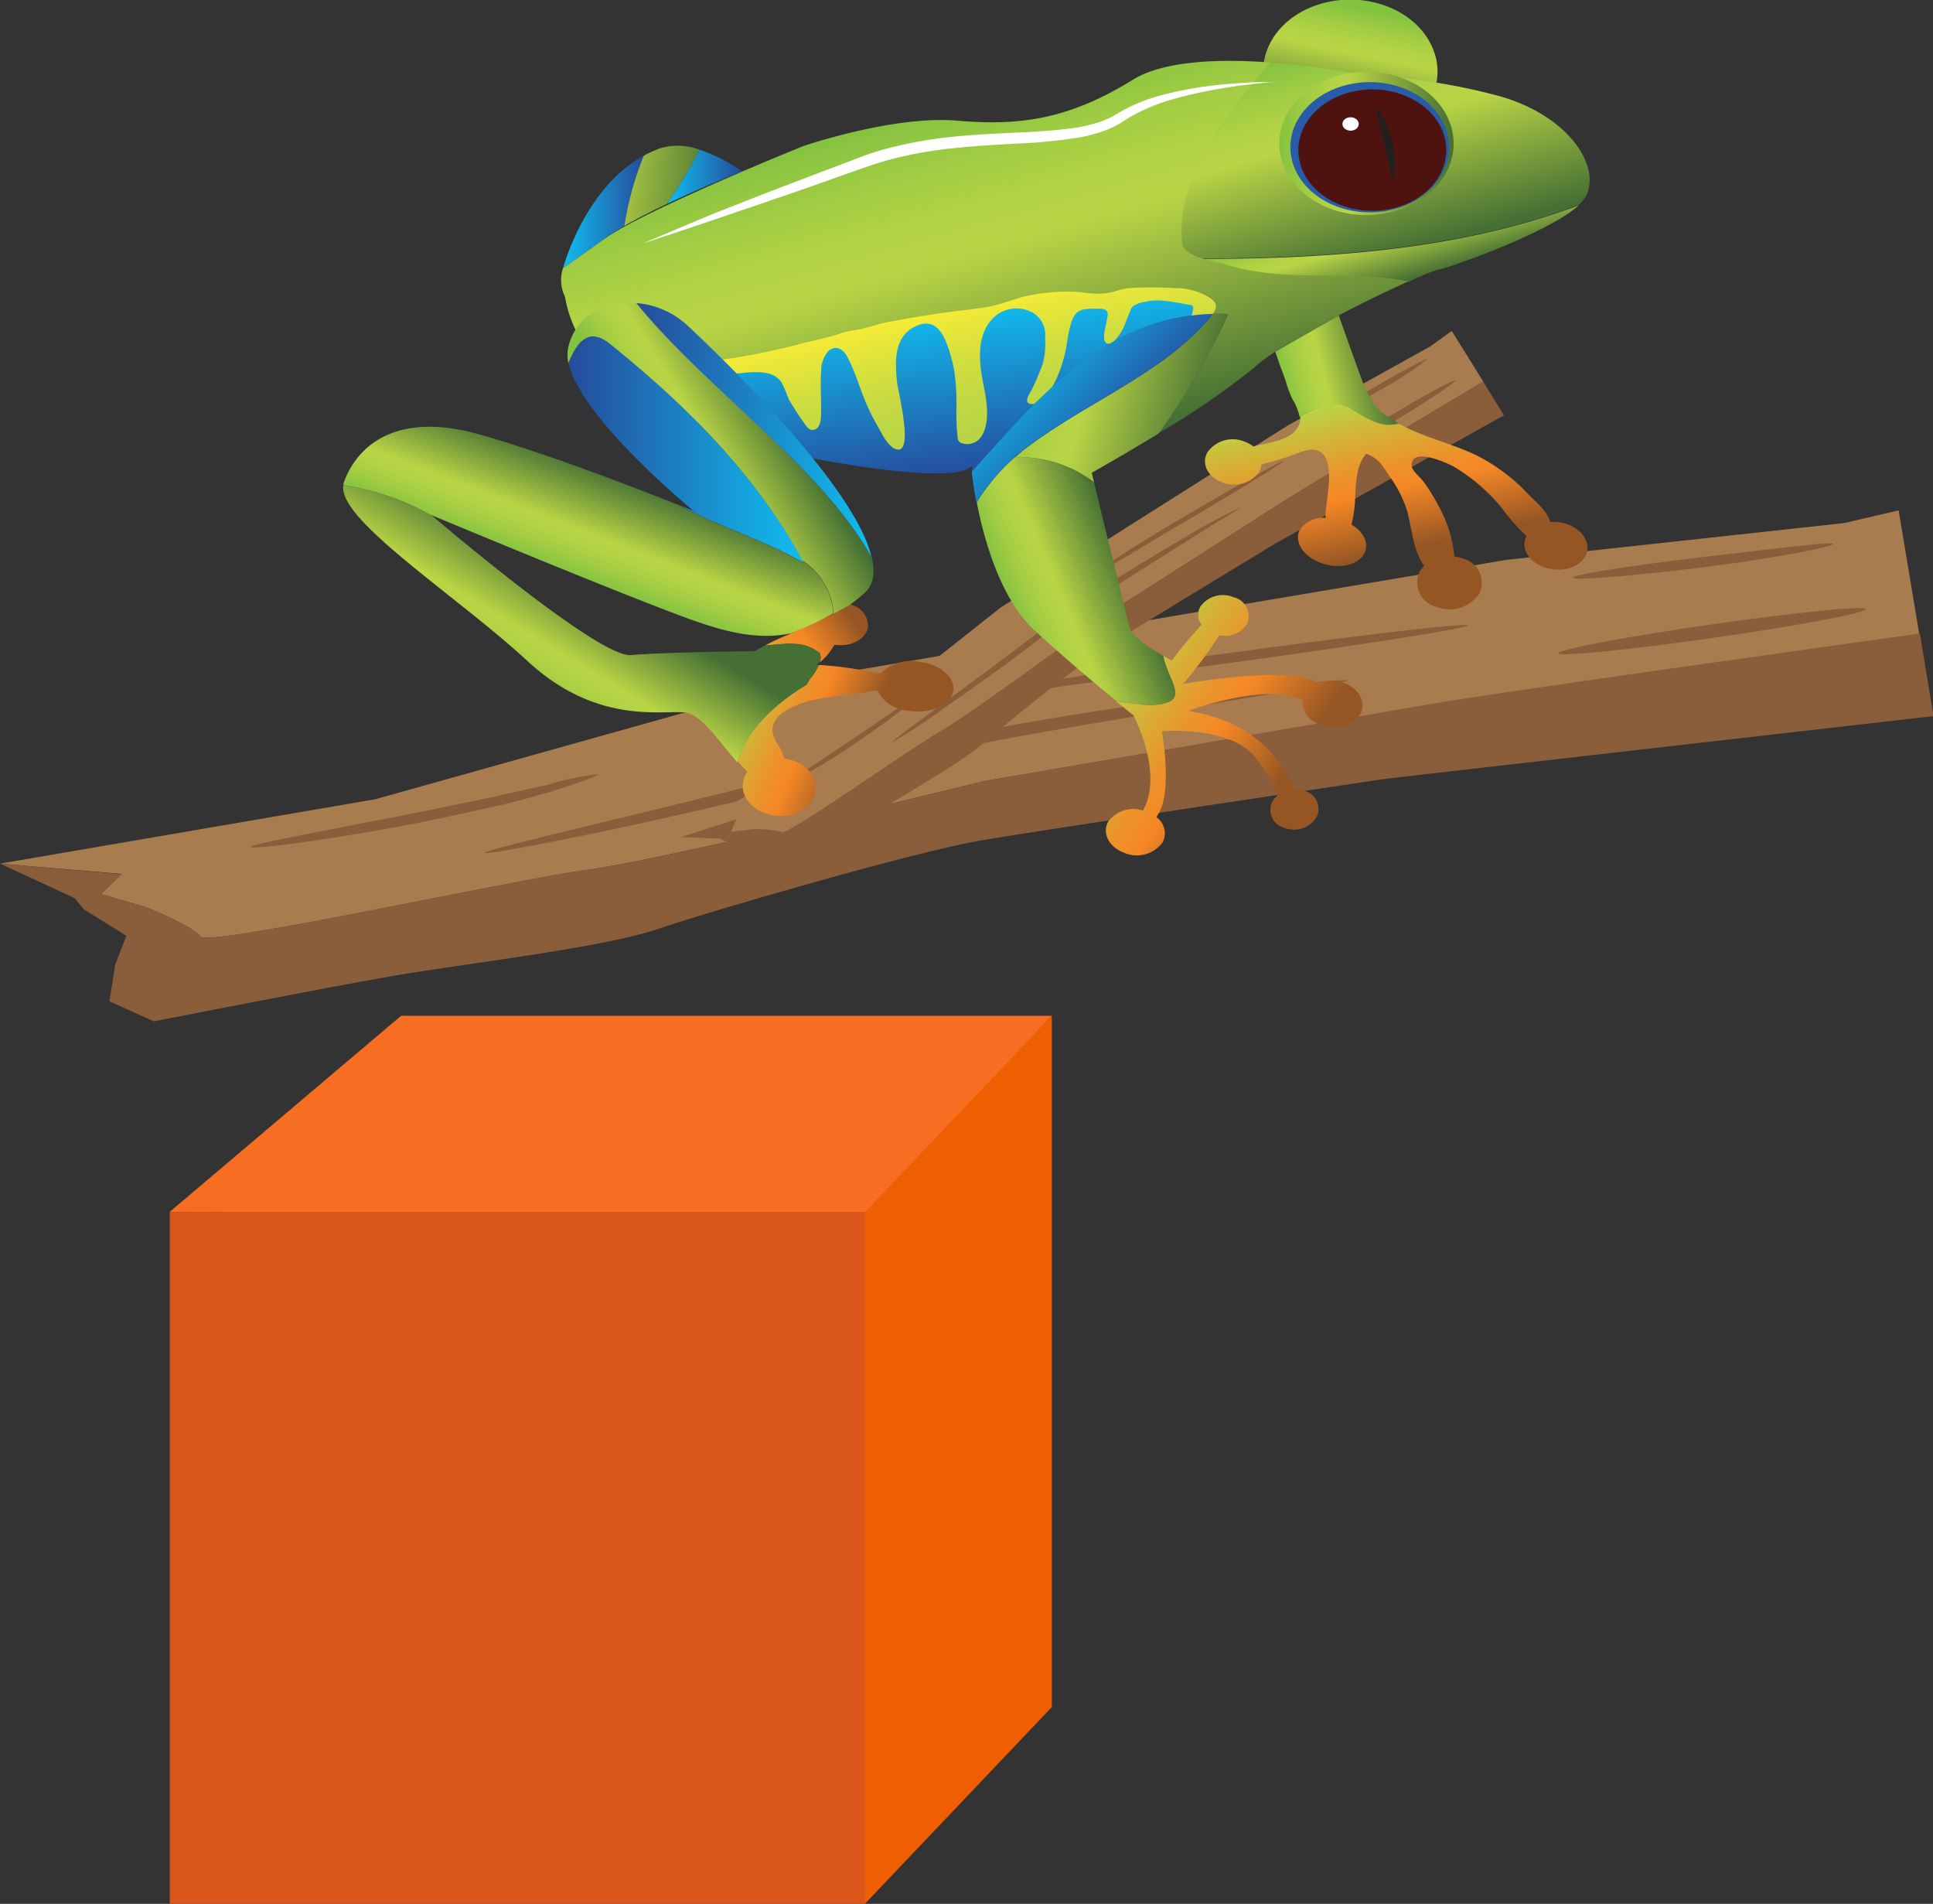 <svg id="Layer_1" data-name="Layer 1" xmlns="http://www.w3.org/2000/svg" xmlns:xlink="http://www.w3.org/1999/xlink" viewBox="0 0 187.29 184.43"><rect x="0" y="0" width="187.29" height="184.43" fill="#333333" stroke="none"/><defs><style>.cls-1{fill:#a87c4f;}.cls-2{fill:#8a5d3b;}.cls-3{fill:url(#linear-gradient);}.cls-4{fill:url(#linear-gradient-2);}.cls-5{fill:url(#linear-gradient-3);}.cls-6{fill:url(#linear-gradient-4);}.cls-7{fill:url(#linear-gradient-5);}.cls-8{fill:url(#linear-gradient-6);}.cls-9{fill:url(#linear-gradient-7);}.cls-10{fill:url(#linear-gradient-8);}.cls-11{fill:url(#linear-gradient-9);}.cls-12{fill:url(#linear-gradient-10);}.cls-13{fill:url(#linear-gradient-11);}.cls-14{fill:url(#linear-gradient-12);}.cls-15{fill:url(#linear-gradient-13);}.cls-16{fill:url(#linear-gradient-14);}.cls-17{fill:url(#linear-gradient-15);}.cls-18{fill:url(#linear-gradient-16);}.cls-19{fill:url(#linear-gradient-17);}.cls-20{fill:url(#radial-gradient);}.cls-21{fill:url(#radial-gradient-2);}.cls-22{fill:url(#linear-gradient-18);}.cls-23{fill:url(#linear-gradient-19);}.cls-24{fill:url(#linear-gradient-20);}.cls-25{fill:url(#linear-gradient-21);}.cls-26{fill:url(#linear-gradient-22);}.cls-27{fill:url(#linear-gradient-23);}.cls-28{fill:#221f1f;}.cls-29{fill:#fff;}.cls-30{fill:#ef5e00;}.cls-31{fill:#f76d21;}.cls-32{fill:#db561b;}</style><linearGradient id="linear-gradient" x1="-547.36" y1="0.91" x2="-545.18" y2="11.61" gradientTransform="matrix(-1, 0, 0, 1, -415.29, 0)" gradientUnits="userSpaceOnUse"><stop offset="0" stop-color="#84c241"/><stop offset="0.02" stop-color="#89c441"/><stop offset="0.17" stop-color="#a3cd43"/><stop offset="0.3" stop-color="#b3d345"/><stop offset="0.4" stop-color="#b9d545"/><stop offset="1" stop-color="#456f34"/></linearGradient><linearGradient id="linear-gradient-2" x1="-549.41" y1="35.46" x2="-539.81" y2="37.85" gradientTransform="matrix(-1, 0, 0, 1, -415.29, 0)" gradientUnits="userSpaceOnUse"><stop offset="0" stop-color="#456f34"/><stop offset="0.6" stop-color="#b9d545"/><stop offset="0.7" stop-color="#b3d345"/><stop offset="0.83" stop-color="#a3cd43"/><stop offset="0.98" stop-color="#89c441"/><stop offset="1" stop-color="#84c241"/></linearGradient><linearGradient id="linear-gradient-3" x1="-548.17" y1="38.27" x2="-551.51" y2="53.21" gradientTransform="matrix(-1, 0, 0, 1, -415.29, 0)" gradientUnits="userSpaceOnUse"><stop offset="0" stop-color="#b9d545"/><stop offset="0.24" stop-color="#d5b136"/><stop offset="0.47" stop-color="#ec922a"/><stop offset="0.61" stop-color="#f58725"/><stop offset="1" stop-color="#965624"/></linearGradient><linearGradient id="linear-gradient-4" x1="-487.19" y1="17.13" x2="-479.89" y2="17.13" gradientTransform="matrix(-1, 0, 0, 1, -415.29, 0)" gradientUnits="userSpaceOnUse"><stop offset="0" stop-color="#264b9b"/><stop offset="1" stop-color="#10bef0"/></linearGradient><linearGradient id="linear-gradient-5" x1="-477.68" y1="20.53" x2="-469.85" y2="20.53" xlink:href="#linear-gradient-4"/><linearGradient id="linear-gradient-6" x1="-485.17" y1="18.68" x2="-466.45" y2="16.76" xlink:href="#linear-gradient-2"/><linearGradient id="linear-gradient-7" x1="-551.36" y1="27.24" x2="-549.33" y2="20.08" xlink:href="#linear-gradient-2"/><linearGradient id="linear-gradient-8" x1="-550.77" y1="24.54" x2="-545.02" y2="4.23" xlink:href="#linear-gradient-2"/><linearGradient id="linear-gradient-9" x1="-515.56" y1="44.57" x2="-505.93" y2="10.58" xlink:href="#linear-gradient-2"/><linearGradient id="linear-gradient-10" x1="-505.23" y1="46.52" x2="-503.42" y2="30.09" xlink:href="#linear-gradient-4"/><linearGradient id="linear-gradient-11" x1="-8539.49" y1="43.57" x2="-8516.67" y2="43.57" gradientTransform="translate(8594.57)" xlink:href="#linear-gradient-4"/><linearGradient id="linear-gradient-12" x1="-486.43" y1="67.01" x2="-498.81" y2="72.18" xlink:href="#linear-gradient-3"/><linearGradient id="linear-gradient-13" x1="-487.46" y1="66.77" x2="-497.71" y2="59.67" xlink:href="#linear-gradient-3"/><linearGradient id="linear-gradient-14" x1="-491.37" y1="40.64" x2="-480.54" y2="47.25" xlink:href="#linear-gradient-2"/><linearGradient id="linear-gradient-15" x1="-471.59" y1="55.77" x2="-465.12" y2="66.48" xlink:href="#linear-gradient-2"/><linearGradient id="linear-gradient-16" x1="-475.11" y1="45.94" x2="-471.27" y2="55.85" xlink:href="#linear-gradient-2"/><linearGradient id="linear-gradient-17" x1="-8470.62" y1="13.89" x2="-8453.71" y2="13.89" gradientTransform="translate(8594.57)" xlink:href="#linear-gradient"/><radialGradient id="radial-gradient" cx="-8538.51" cy="13.14" r="7.12" gradientTransform="translate(10614.9 -0.77) scale(1.23 1.01)" gradientUnits="userSpaceOnUse"><stop offset="0" stop-color="#3066af"/><stop offset="0.71" stop-color="#2b60ab"/><stop offset="1" stop-color="#285ca8"/></radialGradient><radialGradient id="radial-gradient-2" cx="-8538.35" cy="13.52" r="6.63" gradientTransform="translate(10614.9 -0.77) scale(1.23 1.01)" gradientUnits="userSpaceOnUse"><stop offset="0" stop-color="#ed4523"/><stop offset="0.13" stop-color="#e74322"/><stop offset="0.3" stop-color="#d73e20"/><stop offset="0.49" stop-color="#bb351d"/><stop offset="0.69" stop-color="#952918"/><stop offset="0.91" stop-color="#651912"/><stop offset="1" stop-color="#4e120f"/></radialGradient><linearGradient id="linear-gradient-18" x1="-507.76" y1="29.2" x2="-510.54" y2="41.88" gradientTransform="matrix(-1, 0, 0, 1, -415.29, 0)" gradientUnits="userSpaceOnUse"><stop offset="0" stop-color="#fbed34"/><stop offset="0.17" stop-color="#e9e739"/><stop offset="0.49" stop-color="#cfdd3f"/><stop offset="0.78" stop-color="#bfd744"/><stop offset="1" stop-color="#b9d545"/></linearGradient><linearGradient id="linear-gradient-19" x1="-8532.91" y1="41.66" x2="-8510.1" y2="41.66" gradientTransform="translate(8594.57)" xlink:href="#linear-gradient-4"/><linearGradient id="linear-gradient-20" x1="-522.98" y1="65.8" x2="-538.72" y2="76.48" xlink:href="#linear-gradient-3"/><linearGradient id="linear-gradient-21" x1="-532.59" y1="39.93" x2="-513.23" y2="34.44" xlink:href="#linear-gradient-2"/><linearGradient id="linear-gradient-22" x1="-524.66" y1="54.63" x2="-513.55" y2="59.35" xlink:href="#linear-gradient-2"/><linearGradient id="linear-gradient-23" x1="-524.2" y1="42.3" x2="-515.14" y2="33.44" xlink:href="#linear-gradient-4"/></defs><title>above-position</title><path class="cls-1" d="M9.79,86.61l4.42,1.29s4.42,1.78,5.21,2.82,30.24-5.49,37.7-6.49S95.4,75.66,95.4,75.66l43.25-7.41c6.26-1.07,36.18-5.26,47.31-6.81l-2-12-5.28,1.23-32.76,3.57L105.84,61l-28,4.8L36.38,77.42,0,83.66l11.77,1Z"/><path class="cls-2" d="M8.12,88.08l4.12,2.57-1.08,2.82L10.6,97l4.32,1.94s16.6-3.27,23.32-4.43S58.3,91.84,63.72,90s25-7.5,31.22-8.57,39.4-6,39.4-6l53-6.06-1.32-8c-11.14,1.55-41.06,5.74-47.31,6.81L95.4,75.66s-30.83,7.58-38.29,8.57-36.92,7.52-37.7,6.49-5.21-2.82-5.21-2.82L9.79,86.61l2-1.91L0,83.66,7.23,87Z"/><path class="cls-2" d="M57.89,75a28.07,28.07,0,0,0-4.95,1.06c-1.51.32-3.31.72-5.28,1.17l-6.52,1.34c-9.28,1.84-16.89,3.21-16.86,3.48S32,81.4,41.43,79.53c2.35-.47,4.58-1,6.6-1.43s3.8-1,5.3-1.39C56.28,75.77,58,75.14,57.89,75Z"/><path class="cls-2" d="M130.48,65.93c0-.18-4.73.28-12.41,1.28s-18.29,2.49-30,5c-22.68,6-41.14,10-41.05,10.4.06.17,4.79-.68,12.37-2.27,3.79-.81,8.28-1.82,13.26-3s10.5-2.7,15.93-4c11.32-2.42,22-4,29.55-5.28S130.47,66.11,130.48,65.93Z"/><path class="cls-2" d="M142.22,60.58c0-.27-10.28.92-23.06,2.67-6.39.83-12.14,1.83-16.31,2.55a48.29,48.29,0,0,0-6.71,1.38,48.36,48.36,0,0,0,6.78-.7c4.17-.54,9.93-1.44,16.27-2.26C131.87,62.48,142.18,60.86,142.22,60.58Z"/><path class="cls-2" d="M180.8,59c0-.36-6.69.31-14.91,1.48S151,62.92,151,63.28s6.69-.31,14.91-1.48S180.81,59.38,180.8,59Z"/><path class="cls-2" d="M177.6,52.69c-.18-.24-5.58.45-12.57,1.27s-12.6,1.7-12.63,2,5.59-.14,12.56-1S177.79,52.93,177.6,52.69Z"/><path class="cls-1" d="M70.8,80.58,73,80.33a10.15,10.15,0,0,1,2.81.28c.53.31,12.3-8,15.4-9.82S106.47,60,106.47,60L124.15,48.7c2.56-1.63,15-9,19.57-11.73l-3.06-4.91-2.1,1.51L124.8,41.2,108.39,51.58,96.93,58.87,80.82,71.63,66,81.09l5.37-1.72Z"/><path class="cls-2" d="M70.33,81.54l2.28.37,0,1.44.4,1.66,2.26.06s6.71-4.51,9.45-6.26,8.33-4.88,10.39-6.67,9.61-7.91,12.17-9.54,16.24-9.92,16.24-9.92l22.19-12.45-2-3.26c-4.62,2.74-17,10.11-19.57,11.73L106.47,60S94.29,69,91.19,70.79s-14.87,10.13-15.4,9.82A10.15,10.15,0,0,0,73,80.33l-2.18.25.52-1.21L66,81.09l3.8.15Z"/><path class="cls-2" d="M89.85,66.6a13.45,13.45,0,0,0-2,1.38l-2.11,1.49-2.63,1.79c-3.75,2.53-6.84,4.53-6.78,4.65a55.2,55.2,0,0,0,7.08-4.29c.95-.64,1.84-1.28,2.64-1.85l2.08-1.59A10.53,10.53,0,0,0,89.85,66.6Z"/><path class="cls-2" d="M120.13,49.19A50.23,50.23,0,0,0,114.9,52c-3.19,1.88-7.59,4.47-12.3,7.74-8.89,6.81-16.27,12-16.16,12.16a53.76,53.76,0,0,0,5-3.28c1.52-1.05,3.31-2.33,5.29-3.75s4.12-3.13,6.29-4.69c4.54-3.16,8.93-5.83,12-7.78S120.16,49.27,120.13,49.19Z"/><path class="cls-2" d="M124.32,44.67c0-.13-4.36,2.3-9.66,5.43-2.66,1.54-5,3-6.71,4.13a23.14,23.14,0,0,0-2.7,1.85,23.14,23.14,0,0,0,2.85-1.56c1.74-1,4.1-2.47,6.74-4C120.11,47.42,124.35,44.8,124.32,44.67Z"/><path class="cls-2" d="M141,36.86c-.07-.15-2.89,1.37-6.29,3.41s-6.11,3.81-6,4,2.89-1.37,6.29-3.41S141.08,37,141,36.86Z"/><path class="cls-2" d="M138.45,34.66a57.52,57.52,0,0,0-5.3,2.88,43.89,43.89,0,0,0-5.2,3.2A36.61,36.61,0,0,0,133.3,38,31.8,31.8,0,0,0,138.45,34.66Z"/><path class="cls-3" d="M138.51,9.85c-2,3.48-7,5-11.22,3.4S121.2,7.52,123.16,4s7-5,11.22-3.39S140.46,6.37,138.51,9.85Z"/><path class="cls-4" d="M130.29,39.36c-1.58-.49-2.93.3-4.38,1a5,5,0,0,0-.69-1.69,13,13,0,0,1-.68-1.87c-.32-.85-.63-1.7-.92-2.56l-.05-.18,6.14-3.51.13.36c.71,2,1.42,4,2.16,6a10.07,10.07,0,0,0,1.29,2.45,5.79,5.79,0,0,0,1.63,1.28l.57.35C133.44,41.61,131.86,40.14,130.29,39.36Z"/><path class="cls-5" d="M117,43.8a3,3,0,0,1,3.64-1,3.08,3.08,0,0,1,.8.45c1.7-.42,3.7-.6,4.38-2a1.57,1.57,0,0,0,.15-.91c1.44-.73,2.8-1.52,4.38-1,1.57.78,3.14,2.24,5.22,1.71,2.4,1.38,5.57,2,8,3.33a17.83,17.83,0,0,1,4.29,3.27c.78.83,2.05,1.83,2.37,2.92a4,4,0,0,1,1.71.24c1.55.59,2.28,2,1.64,3.12s-2.41,1.59-4,1-2.24-1.92-1.68-3a19.78,19.78,0,0,1-2.37-2.69,17.67,17.67,0,0,0-4.61-4c-.61-.35-4.14-2-4.15-.17,0,.52.85,1.16,1.16,1.59A20.24,20.24,0,0,1,139.38,49a12.53,12.53,0,0,1,1.54,4.91,3.72,3.72,0,0,1,.83.2,2.41,2.41,0,0,1,1.56,3.42,3.47,3.47,0,0,1-4.18,1.24,2.42,2.42,0,0,1-1.56-3.42,2.54,2.54,0,0,1,.42-.53c-1.08-1.48-1.2-3.66-1.62-5.21a11.22,11.22,0,0,0-1.77-3.51c-.63-.95-1-1.71-2.23-2.14-1,1.11-1,3-1.07,4.37a12.46,12.46,0,0,1-.35,2.49c1.21.73,1.75,1.89,1.22,2.84-.63,1.12-2.52,1.51-4.23.86s-2.58-2.08-2-3.2a2.81,2.81,0,0,1,2.49-1.16c0-.3,0-.62.07-1,.09-1.29.81-4.45-.54-5.37-.7-.47-1.64-.12-2.33.15a29.14,29.14,0,0,1-2.89.92l-.52.14a1.73,1.73,0,0,1-.21.7,3,3,0,0,1-3.64,1C117,46.18,116.36,44.88,117,43.8Z"/><path class="cls-6" d="M71.9,16.59S68.29,18,64.6,19.76a46.53,46.53,0,0,0,3.18-5.26A16.09,16.09,0,0,1,71.9,16.59Z"/><path class="cls-7" d="M54.55,26s2.05-7.78,7.84-10.92a29.54,29.54,0,0,0-1.88,6.8c-.75.43-1.43.86-2,1.27Z"/><path class="cls-8" d="M64.07,14.33a6.1,6.1,0,0,1,3.71.17,46.53,46.53,0,0,1-3.18,5.26c-1.42.68-2.85,1.4-4.1,2.12a29.54,29.54,0,0,1,1.88-6.8A10.55,10.55,0,0,1,64.07,14.33Z"/><path class="cls-9" d="M139.31,26.13a20.85,20.85,0,0,0-2.82,1.17l-.22,0c-6-1.15-11.94.29-17.9-1.73a17.57,17.57,0,0,1-1.92-.49c12.51,0,25.19-.92,36.54-5.2C149.91,22.68,139.69,26.19,139.31,26.13Z"/><path class="cls-10" d="M114.49,23.51c-.62-6.36,4.23-12,8.51-17.45a81.88,81.88,0,0,1,9.46,1.25,60,60,0,0,1,12.36,1.88c7,1.78,10.3,6.8,8.88,9.74a3.26,3.26,0,0,1-.73.91c-11.34,4.28-24,5.16-36.54,5.2C115.41,24.7,114.49,24.21,114.49,23.51Z"/><path class="cls-11" d="M54.74,28.74A3.7,3.7,0,0,1,54.54,26h0l4-2.85c4-2.85,19.3-9,19.3-9s8.73-3,14.92-2.46,10.94-.2,17.06-4c3-1.83,8.42-2,13.23-1.64-4.28,5.41-9.13,11.09-8.51,17.45,0,1.15,2.46,1.73,3.86,2,6,2,11.94.58,17.9,1.73l.22,0c-1.83.83-4.31,2-6.77,3.3l-6.14,3.51a16.55,16.55,0,0,0-2.12,1.59,71,71,0,0,1-9.2,6.3A67.84,67.84,0,0,0,119,30.42a21,21,0,0,0-3.55.15c.6-.66.15-1.21.53-2-19.23,0-36.49,4-54.69,9-.54-.35-1.09-.72-1.65-1.11A11.74,11.74,0,0,1,54.74,28.74Z"/><path class="cls-12" d="M115.46,30.57c-9.55,1.21-15.59,8.92-21.26,15.16,0-.37-.06-.58-.06-.58-1.74,1.91-14.65-.59-16-.86-8.64-2.32-12.72-4-16.86-6.71,18.2-5,35.08-9,54.31-9C115.23,29.36,116.06,29.91,115.46,30.57Z"/><path class="cls-13" d="M55.08,35.17c.91-2.18,2-3.6,4.22-1.72,7.85,6.36,14.33,13.08,18.61,21.1-3.8-2.24-8.21-3.49-12.18-5.65l1.48.6S56.27,40.57,55.08,35.17Z"/><path class="cls-14" d="M79.35,64.41a40.1,40.1,0,0,1,5.92.84,4.27,4.27,0,0,1,3.83-1.14c2.06.27,3.51,1.55,3.25,2.87s-2.13,2.16-4.18,1.89a3.76,3.76,0,0,1-3.19-2c-2,.38-5.26.62-6.77,1.08-2.42.75-4.29,2-2.86,4.15A4.66,4.66,0,0,1,76,73.49H76c2,.26,3.29,1.7,3,3.24S76.91,79.3,75,79s-3.29-1.71-3-3.24a2.36,2.36,0,0,1,.42-1c-.31-.3-.62-.64-.93-1,.83-3,3.62-5.69,6.74-7.54C78.27,66,79,65.21,79.35,64.41Z"/><path class="cls-15" d="M79.44,63.29c-1.56-1.33-3.47-.87-5.31-.77.68-.35,1.61-.8,2.57-1.18a51,51,0,0,0,5.63-2.78,2.12,2.12,0,0,1,1.76,2.25c-.22,1.11-1.61,1.85-3.11,1.66l-.14,0a5.81,5.81,0,0,1-1.39,1.68A1.32,1.32,0,0,0,79.44,63.29Z"/><path class="cls-16" d="M77.75,54.29c-4.28-7.91-10.7-14.55-18.46-20.84-2.21-1.88-3.3-.46-4.22,1.72a3.48,3.48,0,0,1,0-1.57c.74-3.1,3.65-4.48,6.62-4.24C68.34,37.63,79.42,45.05,84.47,54c.35,1.48.17,2.7-.76,3.5-.47.41-.93.77-1.38,1.11l-1.56.85A6.72,6.72,0,0,0,77.75,54.29Z"/><path class="cls-17" d="M61.13,63.46c3.18-.29,12-.38,12-.38s.41-.23,1-.55c1.84-.1,3.75-.56,5.31.77a1.32,1.32,0,0,1,0,.83l-.34.28.24,0c-.34.8-1.08,1.55-1.15,1.91-3.11,1.85-5.91,4.51-6.74,7.54-1.76-2-3.47-4.62-5-4.83-2.22-.29-8.58,1.27-15.35-5S32.63,50.3,33.28,47a24.53,24.53,0,0,1,8.64,3C43.39,51.25,58.11,63.73,61.13,63.46Z"/><path class="cls-18" d="M46.36,42.06c6.66,1.86,15.82,5.44,19.35,6.85,4,2.15,8.39,3.41,12.18,5.65l-.15-.26a6.72,6.72,0,0,1,3,5.11,30.65,30.65,0,0,1-4.07,1.93c-2.9.63-5.87.06-9.61-1.28C60.41,57.67,41.8,49.9,41.8,49.9l.12.1a24.53,24.53,0,0,0-8.64-3,1.58,1.58,0,0,1,0-.16C34.38,43.59,37.95,39.71,46.36,42.06Z"/><path class="cls-19" d="M140.08,16.8c-2,3.48-7,5-11.22,3.4s-6.09-5.73-4.13-9.21,7-5,11.22-3.39S142,13.31,140.08,16.8Z"/><path class="cls-20" d="M139.68,16.9c-1.78,3.16-6.34,4.55-10.19,3.09s-5.54-5.21-3.76-8.37,6.34-4.54,10.2-3.09S141.46,13.74,139.68,16.9Z"/><path class="cls-21" d="M139.47,17c-1.66,2.95-5.91,4.24-9.51,2.88s-5.16-4.86-3.5-7.8,5.91-4.24,9.5-2.88S141.13,14,139.47,17Z"/><path class="cls-22" d="M71,34.69a64.63,64.63,0,0,0,6.51-1.37c1.36-.35,2.74-.61,4.05-1.06.66-.23,1.32-.26,2-.42s1.47-.44,2.23-.59c2-.39,3.94-.72,6-1,1.25-.17,2.53-.29,3.78-.5s2.35-.67,3.56-1a19.05,19.05,0,0,1,4.55-.5c1.11,0,2.13.28,3.3.18.79-.07,1.56-.42,2.36-.52a38.21,38.21,0,0,1,4.49,0,6.2,6.2,0,0,1,3.22.84c.64.38.94.73.65,1.35a1.86,1.86,0,0,1-1.29,1c-.65.22-.89.14-1.05-.21.15-.59.51-1.35-.06-1.35-1.21-.2-3.08-.67-4.36-.29l-.1,0a3.11,3.11,0,0,0-1,.37c-.26.18-.28.41-.4.67-.24.52-.4,1.08-.65,1.58-.16.33-.92,1.62-1.52,1.4s-.12-1.69-.06-2.06c.12-.77.4-1.31-.81-1.31-1.42,0-2.15,0-2.57,1.25s-.42,2.42-.78,3.61a11.93,11.93,0,0,1-1.14,2.8c-.3.5-1.11,1.67-2,1.58s0-1.19.11-1.5a22.12,22.12,0,0,0,1-2.37,7.48,7.48,0,0,0,.24-2.52,2.51,2.51,0,0,0-1.21-2.47,3.23,3.23,0,0,0-4.22,1c-1.28,1.74-.89,4.28-.5,6.2.28,1.4.62,3.5-.25,4.8a1.62,1.62,0,0,1-1.66.71c-.67-.12-.61-.41-.67-1-.17-1.55,0-3.15-.14-4.71a13.53,13.53,0,0,0-1-4.29c-.44-1-1.16-2-2.59-1.51-2.49.91-2.28,3.54-2.12,5.44.07.77,1.54,6.51.2,6.63-.71.06-1.4-1.05-1.63-1.48-.47-.86-1-1.74-1.37-2.62-.75-1.6-1.16-3.29-2-4.87-.33-.67-1.09-1.26-1.85-.56a2.92,2.92,0,0,0-.69,1.91c-.08,1.2,0,2.43,0,3.63,0,.5.07,1.68-.51,2s-.91-.25-1.19-.66a24.29,24.29,0,0,1-1.45-2.26,16,16,0,0,0-.68-1.59c-1.06-1.55-3.53-.86-5.24-.78-.61,0-1.56,0-1.72-.67S70.36,34.78,71,34.69Z"/><path class="cls-23" d="M61.66,29.36a8.21,8.21,0,0,1,5,2.22s16,14.7,17.78,22.37C79.42,45.05,68.34,37.63,61.66,29.36Z"/><path class="cls-24" d="M113.44,67.9c1.22-.75-.46-2.58-.71-4.37l.81.46a41.84,41.84,0,0,1,2.88-3.47,1.6,1.6,0,0,1-.12-1.75,2.68,2.68,0,0,1,3.24-.91,1.87,1.87,0,0,1,1.27,2.62,2.57,2.57,0,0,1-2.68,1.06,40.81,40.81,0,0,1-3.5,4.71s9.4-1.65,12.46-.4a5.06,5.06,0,0,1,.63.31,3.66,3.66,0,0,1,2.51,0c1.49.56,2.18,1.93,1.55,3.05a3.17,3.17,0,0,1-3.83,1,2.41,2.41,0,0,1-1.76-2.35c-3.41-1.86-11.06,1-11.06,1,7.13,1.17,9.1,5.38,10.37,7.5l0,.09a2.73,2.73,0,0,1,.91.17,1.8,1.8,0,0,1,1.14,2.57,2.59,2.59,0,0,1-3.12,1,1.8,1.8,0,0,1-1.14-2.57,2,2,0,0,1,.48-.55c-.07-.38-.43-1.3-2-3.52-2.37-3.32-9.19-2.71-9.19-2.71s.79,4.45.08,7a4.69,4.69,0,0,1-.62,1.32,1.91,1.91,0,0,1,.61,2.44,3.1,3.1,0,0,1-3.75,1c-1.46-.55-2.14-1.88-1.53-3a3,3,0,0,1,3.37-1.08l0,0c2.06-3.66-.93-9.24-.93-9.24s-.63-.49-1.69-1.35C110.11,68.21,112.07,68.6,113.44,67.9Z"/><path class="cls-25" d="M98.33,44.31l.72-.62c6.09-4.74,13.94-7.56,18.46-13.28.49,0,1,0,1.5,0A67.84,67.84,0,0,1,112.26,42c-3.46,2.1-6.48,3.8-6.48,3.8l.23.94A11.81,11.81,0,0,0,98.33,44.31Z"/><path class="cls-26" d="M106,46.73c.77,3.17,3.23,13.27,3.5,14.19.23.76,2.11,2,3.22,2.61.24,1.79,1.92,3.62.71,4.37-1.37.7-3.33.31-5.26,0-1.76-1.42-4.7-3.87-7.94-6.84s-4.89-8.72-5.59-12.4a19.41,19.41,0,0,1,3.68-4.37A11.81,11.81,0,0,1,106,46.73Z"/><path class="cls-27" d="M117.51,30.41C113,36.13,105.14,38.95,99,43.69a19.85,19.85,0,0,0-4.39,5c-.25-1.3-.39-2.35-.45-3C100.27,39,106.75,30.69,117.51,30.41Z"/><path class="cls-28" d="M135,17.63l-1.73-7.4A9.59,9.59,0,0,1,135,17.63Z"/><ellipse class="cls-29" cx="130.86" cy="12.01" rx="0.79" ry="0.65"/><path class="cls-29" d="M123.58,7.95h-.73c-.48,0-1.18,0-2.07.06s-2,.12-3.2.27a35.05,35.05,0,0,0-4.11.71,18.19,18.19,0,0,0-4.61,1.67l-.57.33-.53.31-.52.25c-.19.07-.37.16-.57.22a14.58,14.58,0,0,1-2.55.62,57.42,57.42,0,0,1-5.75.46c-2,.1-4,.19-6.08.4a41.36,41.36,0,0,0-6,1.05,26.53,26.53,0,0,0-2.84.89l-2.63,1c-1.73.65-3.39,1.29-5,1.9s-3.07,1.19-4.44,1.73l-2,.78-1.76.73-2.85,1.2L63,23.28l-.65.28.68-.22,1.91-.63,3-1,1.81-.62,2-.68c1.41-.47,2.93-1,4.54-1.55s3.3-1.14,5-1.76L84,16.15c.88-.3,1.78-.58,2.71-.81a40.15,40.15,0,0,1,5.81-1c2-.21,4-.32,6-.43a51.37,51.37,0,0,0,5.9-.57,14.5,14.5,0,0,0,2.79-.75c.22-.08.43-.19.64-.28s.43-.22.63-.33l.54-.35.5-.31a18.26,18.26,0,0,1,4.25-1.74c1.42-.4,2.75-.69,4-.91s2.26-.37,3.13-.47,1.57-.18,2-.22Z"/><polygon class="cls-30" points="83.8 184.43 101.91 165.37 101.91 98.4 82.99 117.75 82.66 179.44 83.8 184.43"/><polygon class="cls-31" points="16.45 117.39 38.86 98.4 101.91 98.4 83.28 117.99 16.45 117.39"/><rect class="cls-32" x="16.45" y="117.39" width="67.35" height="67.03" transform="translate(100.25 301.82) rotate(-180)"/></svg>